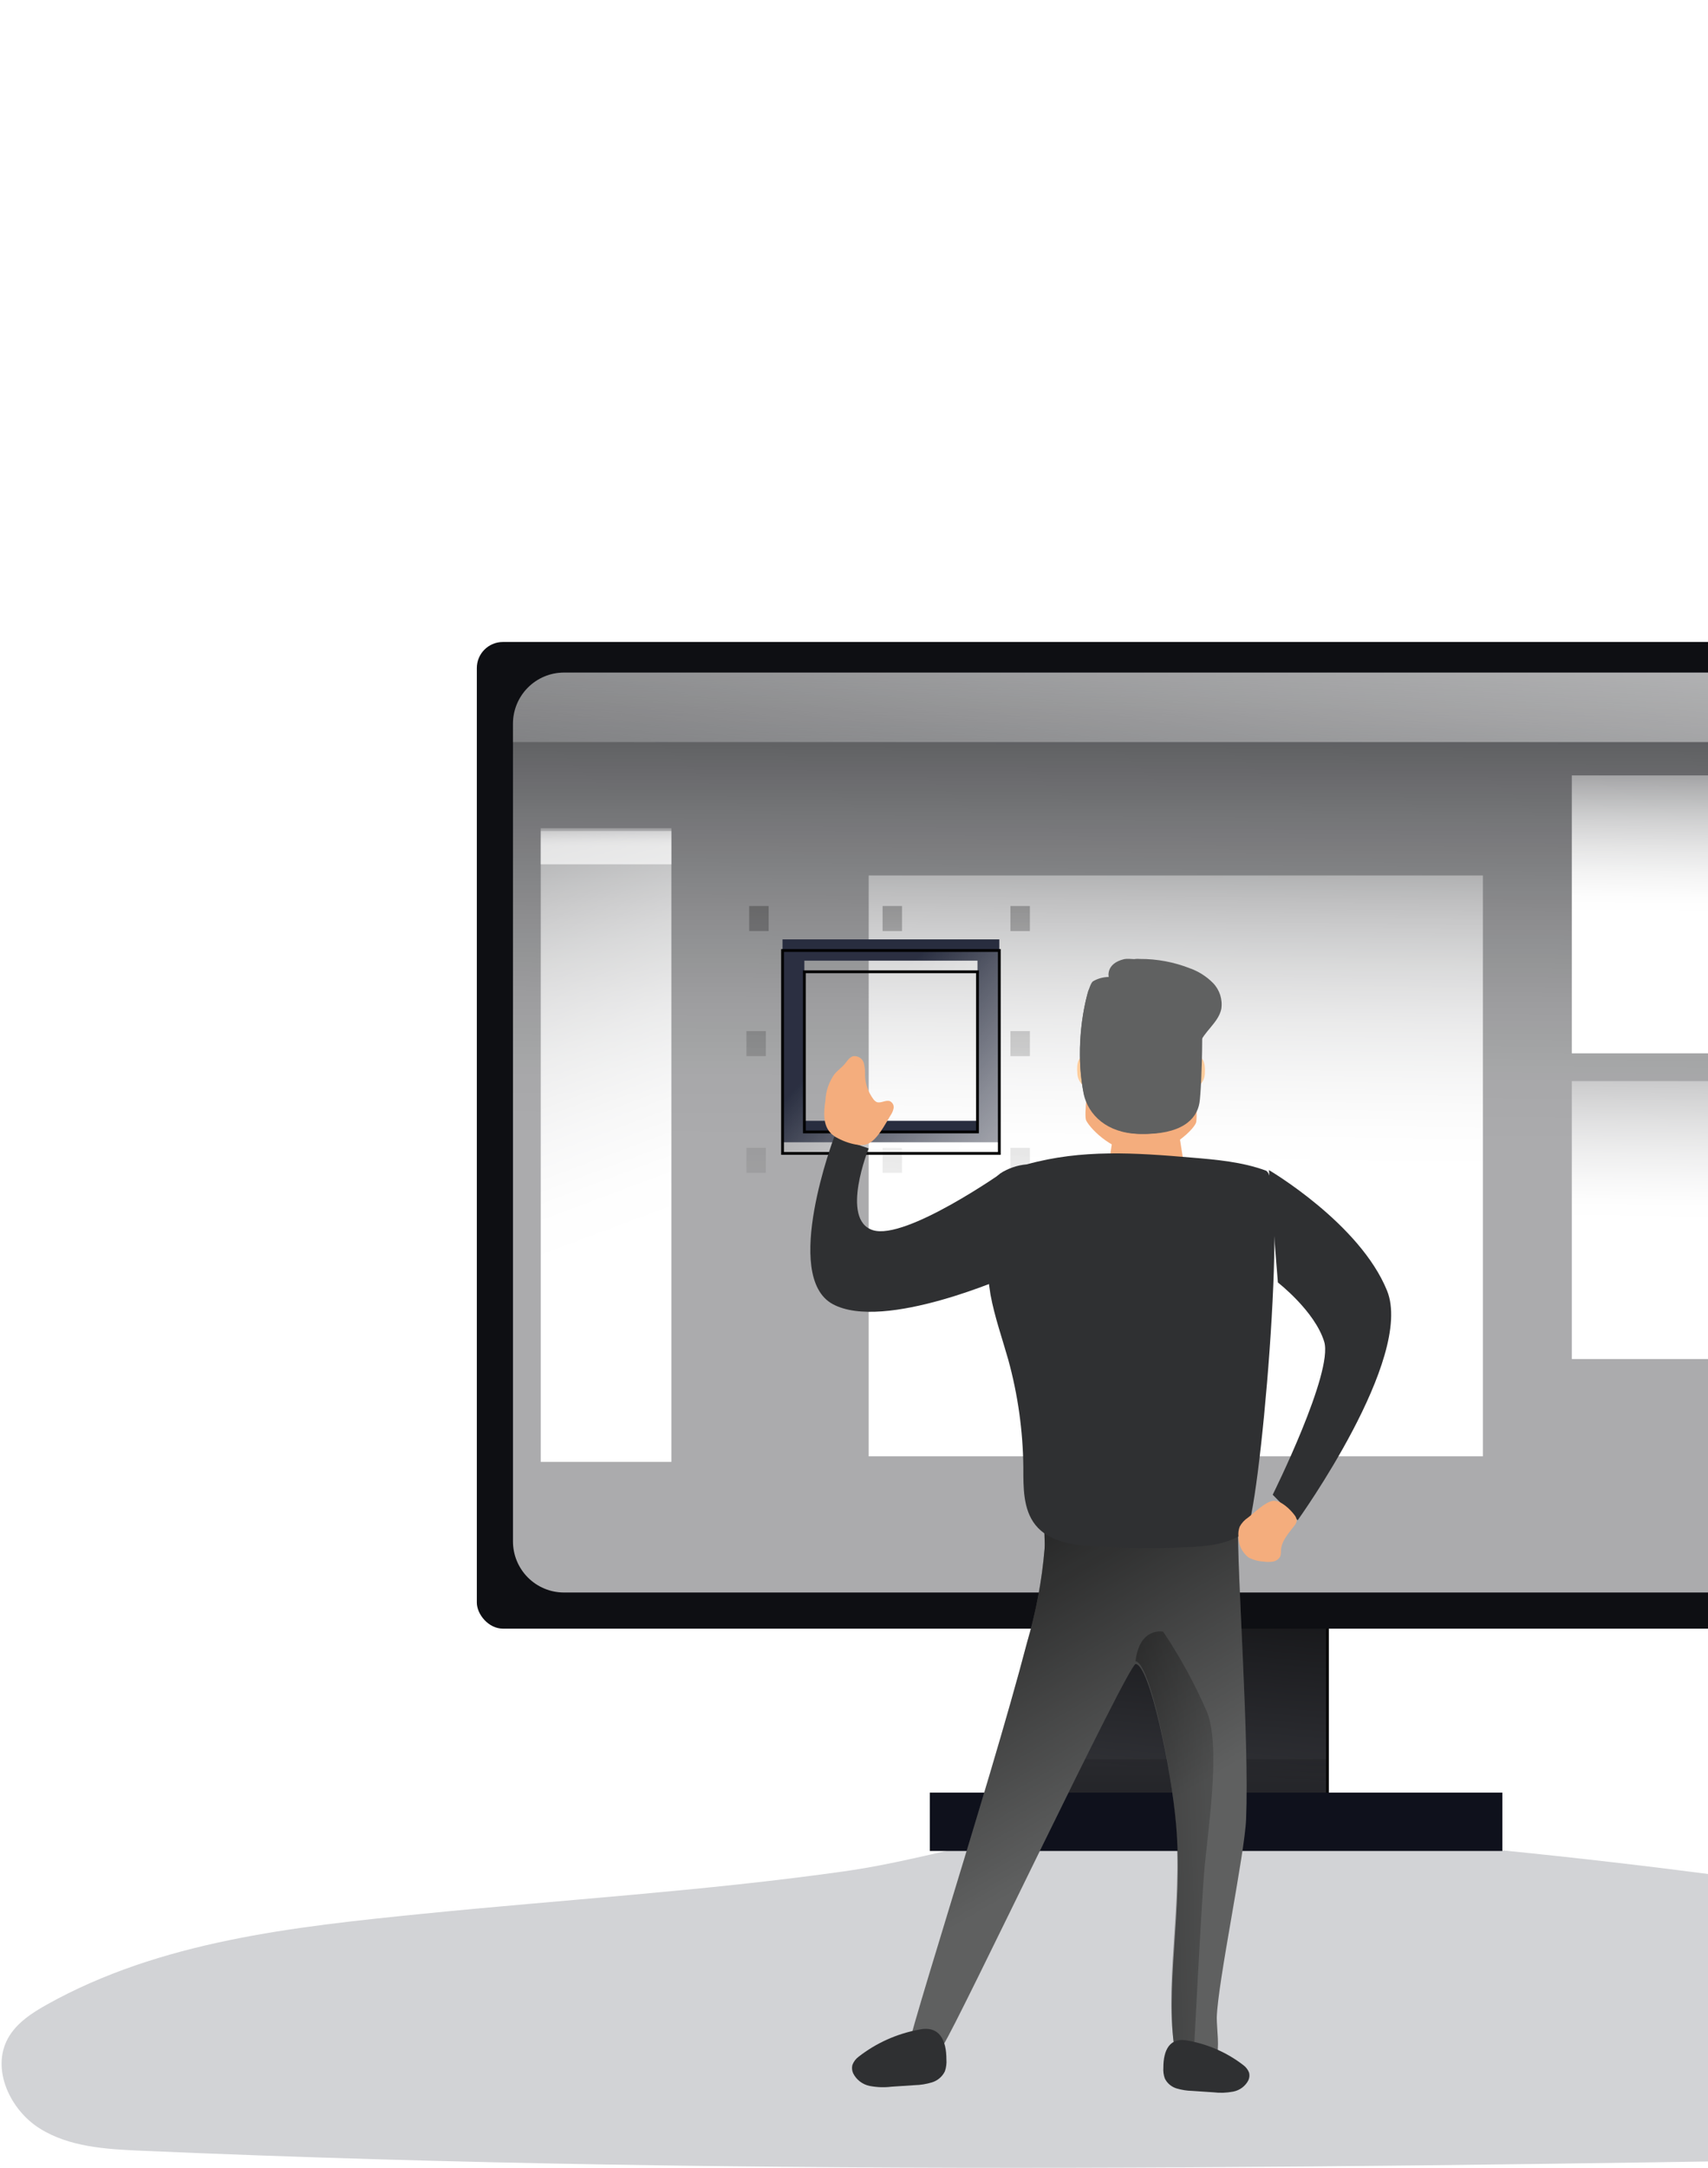 <svg width="615" height="780" viewBox="0 0 615 780" fill="none" xmlns="http://www.w3.org/2000/svg">
<path opacity="0.24" d="M152.078 688.613C105.629 693.283 57.755 698.419 16.881 721.264C11.41 724.328 5.856 727.942 2.837 733.458C-3.22 744.553 3.655 759.177 14.324 765.855C24.993 772.533 38.156 773.294 50.712 773.844C274.279 783.586 498.181 779.761 721.937 775.957C786.915 774.858 852.92 773.59 915.195 754.718C926.388 751.337 938.692 746.265 942.905 735.212C948.417 720.757 935.841 704.737 921.169 700.236C906.496 695.735 890.838 699.095 875.663 701.06C822.968 707.886 769.811 697.446 717.346 689.099C614.639 672.784 508.075 659.512 404.047 657.039C368.581 656.215 338.293 668.515 303.582 673.376C253.465 680.434 202.467 683.541 152.078 688.613Z" fill="#454855"/>
<rect x="379.837" y="573" width="98.068" height="82" fill="#303136"/>
<g filter="url(#filter0_d_108_1329)">
<rect x="379.837" y="573" width="98.068" height="82" fill="url(#paint0_linear_108_1329)" shape-rendering="crispEdges"/>
<rect x="379.837" y="573" width="98.068" height="82" stroke="black" shape-rendering="crispEdges"/>
</g>
<rect x="171.693" y="231" width="518.359" height="355" rx="9.37" fill="#0E0F13"/>
<path opacity="0.65" d="M673.04 260.438V554.562C673.057 559.443 671.133 564.129 667.693 567.588C664.253 571.047 659.579 572.994 654.703 573H203.039C198.165 572.989 193.494 571.04 190.056 567.582C186.617 564.125 184.691 559.441 184.702 554.562V260.438C184.691 255.559 186.617 250.875 190.056 247.418C193.494 243.96 198.165 242.011 203.039 242H654.703C659.579 242.006 664.253 243.953 667.693 247.412C671.133 250.871 673.057 255.557 673.04 260.438Z" fill="url(#paint1_linear_108_1329)"/>
<rect x="334.806" y="645" width="206.143" height="21" fill="#0F111C"/>
<rect x="379.837" y="633" width="98.068" height="12" fill="url(#paint2_linear_108_1329)"/>
<path fill-rule="evenodd" clip-rule="evenodd" d="M534.945 59.241V79.715L522.235 79.819C520.999 89.346 517.375 98.41 511.697 106.181L522.552 117.351L507.672 131.6L496.986 120.578C490.397 125.062 482.962 128.17 475.13 129.714V143H454.559V130.029C445.774 128.76 437.402 125.497 430.089 120.494L421.153 129.316L406.589 114.647L415.462 105.993C409.876 98.219 406.313 89.191 405.092 79.715H390.845V59.241H405.598C407.427 51.093 411.024 43.441 416.136 36.819L407.896 28.332L422.776 14.082L431.206 22.82C438.176 18.214 446.1 15.228 454.39 14.082V0H474.961V14.396C483.33 16.055 491.239 19.493 498.145 24.476L508.683 14.166L523.163 28.709L512.625 39.187C516.756 45.267 519.689 52.072 521.266 59.241H534.945ZM428.803 72.15C428.78 91.211 444.303 106.682 463.474 106.705C472.686 106.733 481.529 103.113 488.051 96.644C494.572 90.176 498.235 81.392 498.229 72.233C498.253 53.172 482.73 37.701 463.559 37.678C444.387 37.655 428.827 53.088 428.803 72.15Z" fill="white"/>
<path fill-rule="evenodd" clip-rule="evenodd" d="M610.997 93.354L610.079 105.396L602.566 104.938C601.44 110.475 598.935 115.641 595.283 119.958L601.147 127.021L591.798 134.729L586.039 127.792C581.984 130.13 577.498 131.625 572.85 132.188L572.245 140L560.204 139.104L560.788 131.479C555.703 130.344 550.947 128.056 546.89 124.792L541.256 129.583L533.388 120.396L538.96 115.688C536.032 110.876 534.346 105.414 534.056 99.792L525.938 99.167L526.836 87.146L535.454 87.792C536.878 83.085 539.305 78.743 542.57 75.062L538.125 69.708L547.474 62L552.003 67.5C556.274 65.095 561.029 63.672 565.922 63.333L566.548 55L578.589 55.896L577.942 64.375C582.749 65.714 587.207 68.081 591.005 71.312L597.621 65.708L605.467 74.896L598.789 80.583C600.956 84.339 602.373 88.477 602.963 92.771L610.997 93.354ZM548.3 96.243C547.445 107.436 555.837 117.203 567.049 118.062C572.443 118.487 577.784 116.747 581.889 113.228C585.994 109.708 588.524 104.7 588.919 99.312C589.761 88.119 581.358 78.361 570.146 77.514C558.934 76.666 549.155 85.05 548.3 96.243Z" fill="white"/>
<path d="M673.04 260.513V267H184.702V260.513C184.691 255.614 186.617 250.912 190.056 247.44C193.495 243.968 198.166 242.011 203.041 242H654.701C659.578 242.006 664.252 243.961 667.692 247.434C671.133 250.907 673.057 255.613 673.04 260.513Z" fill="url(#paint3_linear_108_1329)"/>
<rect x="194.709" y="299" width="47.033" height="227" fill="url(#paint4_linear_108_1329)"/>
<rect x="312.791" y="315" width="221.153" height="209" fill="url(#paint5_linear_108_1329)"/>
<rect x="363.826" y="413" width="7.005" height="9" fill="url(#paint6_linear_108_1329)"/>
<rect x="363.826" y="371" width="7.005" height="9" fill="url(#paint7_linear_108_1329)"/>
<rect x="268.76" y="413" width="7.005" height="9" fill="url(#paint8_linear_108_1329)"/>
<rect x="268.76" y="371" width="7.005" height="9" fill="url(#paint9_linear_108_1329)"/>
<rect x="363.826" y="326" width="7.005" height="9" fill="url(#paint10_linear_108_1329)"/>
<rect x="269.761" y="326" width="7.005" height="9" fill="url(#paint11_linear_108_1329)"/>
<rect x="317.794" y="326" width="7.005" height="9" fill="url(#paint12_linear_108_1329)"/>
<rect x="317.794" y="413" width="7.005" height="9" fill="url(#paint13_linear_108_1329)"/>
<path fill-rule="evenodd" clip-rule="evenodd" d="M281.769 411H359.823V338H281.769V411ZM351.961 403.282H289.631V345.656H351.961V403.282Z" fill="#282D3F"/>
<g filter="url(#filter1_d_108_1329)">
<path fill-rule="evenodd" clip-rule="evenodd" d="M281.769 411H359.823V338H281.769V411ZM351.961 403.282H289.631V345.656H351.961V403.282Z" fill="url(#paint14_linear_108_1329)" shape-rendering="crispEdges"/>
<path d="M359.823 411V411.5H360.323V411H359.823ZM281.769 411H281.269V411.5H281.769V411ZM359.823 338H360.323V337.5H359.823V338ZM281.769 338V337.5H281.269V338H281.769ZM289.631 403.282H289.131V403.782H289.631V403.282ZM351.961 403.282V403.782H352.461V403.282H351.961ZM289.631 345.656V345.156H289.131V345.656H289.631ZM351.961 345.656H352.461V345.156H351.961V345.656ZM359.823 410.5H281.769V411.5H359.823V410.5ZM359.323 338V411H360.323V338H359.323ZM281.769 338.5H359.823V337.5H281.769V338.5ZM282.269 411V338H281.269V411H282.269ZM289.631 403.782H351.961V402.782H289.631V403.782ZM289.131 345.656V403.282H290.131V345.656H289.131ZM351.961 345.156H289.631V346.156H351.961V345.156ZM352.461 403.282V345.656H351.461V403.282H352.461Z" fill="black"/>
</g>
<rect x="565.966" y="279" width="100.069" height="100" fill="url(#paint15_linear_108_1329)"/>
<rect x="565.966" y="389" width="100.069" height="100" fill="url(#paint16_linear_108_1329)"/>
<rect opacity="0.65" x="194.709" y="298" width="47.033" height="13" fill="url(#paint17_linear_108_1329)"/>
<path d="M305.428 459C304.754 455.436 304.329 450.39 305.623 450.043C308.351 449.275 305.428 459 305.428 459Z" fill="#28353D"/>
<path d="M448.687 654.507C448.201 667.102 438.438 713.388 438.121 726.004C438.121 730.202 439.241 736.647 437.889 740.698C435.1 749.284 425.211 748.108 423.922 743.049L423.436 740.53C418.85 716.012 426.225 688.198 423.436 656.186C421.766 636.643 413.99 598.963 408.898 598.711C406.214 598.711 344.956 727.851 339.632 735.807C337.011 739.817 329.637 739.187 326.066 742.42C322.495 745.652 355.818 644.515 369.785 591.07C373.043 580.039 375.166 568.709 376.124 557.252C376.505 550.64 374.37 548.415 380.477 546.463C384.703 545.119 390.556 545.497 395.078 545.182C400.002 544.804 445.792 544.72 445.792 547.953C445.348 565.502 449.87 625.412 448.687 654.507Z" fill="#606161"/>
<path d="M448.687 654.507C448.201 667.102 438.438 713.388 438.121 726.004C438.121 730.202 439.241 736.647 437.889 740.698C435.1 749.284 425.211 748.108 423.922 743.049L423.436 740.53C418.85 716.012 426.225 688.198 423.436 656.186C421.766 636.643 413.99 598.963 408.898 598.711C406.214 598.711 344.956 727.851 339.632 735.807C337.011 739.817 329.637 739.187 326.066 742.42C322.495 745.652 355.818 644.515 369.785 591.07C373.043 580.039 375.166 568.709 376.124 557.252C376.505 550.64 374.37 548.415 380.477 546.463C384.703 545.119 390.556 545.497 395.078 545.182C400.002 544.804 445.792 544.72 445.792 547.953C445.348 565.502 449.87 625.412 448.687 654.507Z" fill="url(#paint18_linear_108_1329)"/>
<path d="M394.614 386.148C394.229 382.163 392.346 380 390.506 380C388.666 380 387.533 382.12 387.918 386.148C388.005 389.122 390.249 391.597 393.223 392C395.084 392 395.02 390.134 394.614 386.148Z" fill="#FFCD9C"/>
<path d="M427.008 386.159C427.258 382.166 429.094 380 430.993 380C432.893 380 434.124 382.124 433.832 386.159C433.805 389.173 431.56 391.687 428.614 392C426.736 392 426.715 390.152 427.008 386.159Z" fill="#FFCD9C"/>
<path d="M430.732 403.672C430.473 405.777 421.558 415 411.413 415C401.267 415 392.892 406.577 391.122 403.208C389.352 399.839 396.475 356.505 400.598 352.884C404.721 349.262 421.429 351.641 422.832 353.558C426.199 358.085 431.833 395.27 430.732 403.672Z" fill="#F4AD7D"/>
<path d="M426.538 370.977C425.159 371.639 419.743 357.842 418.607 355.525C417.472 353.208 417.654 350.829 419.033 350.167C420.413 349.505 422.441 350.871 423.577 353.167C424.713 355.463 427.897 370.336 426.538 370.977Z" fill="#FFCD9C"/>
<path d="M396.168 369.987C394.737 369.501 398.525 355.179 399.351 352.703C400.177 350.228 402.031 348.599 403.381 349.086C404.731 349.573 405.295 351.984 404.469 354.481C403.643 356.977 397.518 370.474 396.168 369.987Z" fill="#FFCD9C"/>
<path d="M401.845 402H423.608L426.87 422.622C415.014 429.005 408.101 428.301 398.85 421.214L401.845 402Z" fill="#F4AD7D"/>
<path d="M410.859 406.13C410.859 405.75 411.764 405.43 412.86 405.43C413.956 405.43 414.861 405.75 414.861 406.13C414.861 406.51 413.98 406.57 412.86 406.57C411.74 406.57 410.859 406.53 410.859 406.13Z" fill="#F4AD7D"/>
<path d="M431.892 396.808C432.716 391.894 434.06 356.708 430.764 352.051C427.469 347.394 407.741 344.381 404.749 345.108C398.05 346.731 399.221 351.517 399.221 351.517C397.23 351.547 395.28 352.084 393.563 353.076C391.265 354.615 386.43 376.79 390.289 393.56C392.023 401.102 398.852 407.66 410.646 407.981C425.171 408.365 430.895 402.896 431.892 396.808Z" fill="#606161"/>
<path d="M404.831 346.762C406.39 345.448 408.41 344.828 410.43 345.041C416.563 345.008 422.647 346.14 428.365 348.376C431.535 349.488 434.414 351.311 436.785 353.708C439.172 356.173 440.271 359.627 439.753 363.034C438.7 368.047 433.438 371.148 431.712 375.97C430.322 379.837 431.312 383.575 431.354 387.463C431.382 390.606 431.156 393.746 430.68 396.852C429.712 402.906 424.176 408.344 409.967 407.983C398.516 407.664 391.885 401.143 390.201 393.644C387.921 381.198 388.519 368.389 391.948 356.215C398.12 357.648 404.434 358.361 410.767 358.339C417.482 358.395 424.178 357.611 430.701 356.002C431.817 362.503 431.796 375.524 431.438 385.253" fill="#606161"/>
<path d="M369.702 418.954C366.268 419.241 362.96 420.384 360.077 422.28C355.139 426.171 354.764 433.43 354.848 439.748C354.678 448.501 355.285 457.252 356.66 465.897C358.139 473.826 360.827 481.441 363.035 489.202C366.516 501.831 368.344 514.862 368.473 527.966C368.473 535.162 368.348 543.07 372.827 548.697C377.723 554.806 386.39 555.998 394.182 556.438C405.245 557.086 416.349 557.17 427.412 556.709C434.829 556.375 442.725 555.643 448.6 551.082C453.288 547.442 464.267 424.288 455.746 421.171C447.225 418.054 438.058 417.259 429.016 416.506C408.745 414.791 389.661 413.431 369.702 418.954Z" fill="#2F3032"/>
<path d="M433.521 674.291C432.435 688.255 429.843 739 429.843 739L423.238 738.77C418.702 714.39 425.997 686.732 423.238 654.899C421.586 635.465 413.895 597.996 408.857 597.746C410.362 585.221 418.827 587.1 418.827 587.1C424.984 596.294 430.294 606.026 434.692 616.178C439.729 629.37 434.629 660.263 433.521 674.291Z" fill="url(#paint19_linear_108_1329)"/>
<path d="M309.164 740.024C308.133 740.786 307.35 741.83 306.912 743.025C306.678 744.009 306.773 745.04 307.183 745.965C308.35 748.326 310.56 750.019 313.168 750.55C315.744 751.04 318.383 751.131 320.987 750.818L329.328 750.262C331.45 750.212 333.555 749.873 335.583 749.255C337.614 748.627 339.289 747.198 340.212 745.308C340.704 743.916 340.895 742.438 340.775 740.969C340.775 734.164 338.357 728.634 330.808 730.299C322.902 731.765 315.474 735.102 309.164 740.024Z" fill="#2F3032"/>
<path d="M447.703 743.063C448.65 743.759 449.369 744.709 449.77 745.797C449.984 746.682 449.9 747.611 449.53 748.446C448.467 750.584 446.438 752.114 444.047 752.579C441.69 753.035 439.273 753.121 436.888 752.834L429.316 752.325C427.389 752.284 425.478 751.985 423.636 751.435C421.779 750.864 420.25 749.566 419.415 747.853C418.967 746.595 418.789 745.26 418.893 743.932C418.893 737.785 421.069 732.72 428.01 734.288C435.206 735.619 441.964 738.63 447.703 743.063Z" fill="#2F3032"/>
<path d="M456.891 421C456.891 421 489.606 440.163 499.432 464.389C509.257 488.614 467.252 547 467.252 547L458.263 537.814C458.263 537.814 480.188 493.759 476.799 482.74C473.409 471.721 460.13 461.452 460.13 461.452L456.891 421Z" fill="#2F3032"/>
<path d="M363.826 458.859C363.826 458.859 318.338 479.24 299.853 469.238C281.368 459.237 300.398 409 300.398 409L312.777 413.202C312.777 413.202 302.433 438.815 314.267 442.618C326.101 446.421 361.56 421.438 361.56 421.438L363.826 458.859Z" fill="#2F3032"/>
<path d="M449.466 545.976C448.158 546.826 447.097 547.968 446.381 549.297C445.951 550.425 445.797 551.629 445.928 552.819C445.849 555.709 447.163 558.479 449.509 560.367C451.158 561.25 453.005 561.76 454.903 561.857C456.066 562.048 457.256 562.048 458.419 561.857C459.606 561.646 460.597 560.888 461.051 559.844C461.206 559.183 461.271 558.507 461.245 557.831C461.396 554.51 463.899 551.793 465.97 549.076C466.47 548.551 466.793 547.9 466.897 547.204C466.885 546.434 466.597 545.69 466.078 545.091C464.675 543.199 461.202 539.717 458.419 540.018C455.636 540.32 451.624 544.326 449.466 545.976Z" fill="#F4AD7D"/>
<path d="M320.585 401.435C321.178 400.611 321.582 399.679 321.772 398.698C321.923 397.683 321.386 396.687 320.431 396.211C318.915 395.647 317.114 397.13 315.62 396.504C315.114 396.235 314.69 395.846 314.389 395.375C312.625 392.945 311.613 390.093 311.467 387.143C311.553 385.571 311.405 383.995 311.028 382.463C310.583 380.886 309 379.849 307.292 380.018C305.886 380.331 305.095 381.689 304.216 382.776C303.338 383.863 301.58 385.158 300.437 386.516C298.487 389.307 297.37 392.55 297.207 395.898C296.592 400.077 296.197 404.861 299.273 407.87C301.646 410.189 308.874 412.927 312.192 411.694C315.861 410.315 318.74 404.444 320.585 401.435Z" fill="#F4AD7D"/>
<defs>
<filter id="filter0_d_108_1329" x="375.337" y="572.5" width="107.068" height="91" filterUnits="userSpaceOnUse" color-interpolation-filters="sRGB">
<feFlood flood-opacity="0" result="BackgroundImageFix"/>
<feColorMatrix in="SourceAlpha" type="matrix" values="0 0 0 0 0 0 0 0 0 0 0 0 0 0 0 0 0 0 127 0" result="hardAlpha"/>
<feOffset dy="4"/>
<feGaussianBlur stdDeviation="2"/>
<feComposite in2="hardAlpha" operator="out"/>
<feColorMatrix type="matrix" values="0 0 0 0 0 0 0 0 0 0 0 0 0 0 0 0 0 0 0.25 0"/>
<feBlend mode="normal" in2="BackgroundImageFix" result="effect1_dropShadow_108_1329"/>
<feBlend mode="normal" in="SourceGraphic" in2="effect1_dropShadow_108_1329" result="shape"/>
</filter>
<filter id="filter1_d_108_1329" x="277.269" y="337.5" width="87.054" height="82" filterUnits="userSpaceOnUse" color-interpolation-filters="sRGB">
<feFlood flood-opacity="0" result="BackgroundImageFix"/>
<feColorMatrix in="SourceAlpha" type="matrix" values="0 0 0 0 0 0 0 0 0 0 0 0 0 0 0 0 0 0 127 0" result="hardAlpha"/>
<feOffset dy="4"/>
<feGaussianBlur stdDeviation="2"/>
<feComposite in2="hardAlpha" operator="out"/>
<feColorMatrix type="matrix" values="0 0 0 0 0 0 0 0 0 0 0 0 0 0 0 0 0 0 0.25 0"/>
<feBlend mode="normal" in2="BackgroundImageFix" result="effect1_dropShadow_108_1329"/>
<feBlend mode="normal" in="SourceGraphic" in2="effect1_dropShadow_108_1329" result="shape"/>
</filter>
<linearGradient id="paint0_linear_108_1329" x1="501.972" y1="641.322" x2="512.393" y2="514.584" gradientUnits="userSpaceOnUse">
<stop stop-color="#010101" stop-opacity="0.01"/>
<stop offset="0.95" stop-color="#010101"/>
</linearGradient>
<linearGradient id="paint1_linear_108_1329" x1="100.259" y1="178.517" x2="97.544" y2="628.071" gradientUnits="userSpaceOnUse">
<stop stop-color="white" stop-opacity="0.01"/>
<stop offset="0.07" stop-color="white" stop-opacity="0.22"/>
<stop offset="0.16" stop-color="white" stop-opacity="0.45"/>
<stop offset="0.25" stop-color="white" stop-opacity="0.65"/>
<stop offset="0.33" stop-color="white" stop-opacity="0.8"/>
<stop offset="0.4" stop-color="white" stop-opacity="0.91"/>
<stop offset="0.46" stop-color="white" stop-opacity="0.98"/>
<stop offset="0.51" stop-color="white"/>
</linearGradient>
<linearGradient id="paint2_linear_108_1329" x1="-153.395" y1="616.073" x2="-153.295" y2="758.306" gradientUnits="userSpaceOnUse">
<stop stop-color="#010101" stop-opacity="0.01"/>
<stop offset="0.95" stop-color="#010101"/>
</linearGradient>
<linearGradient id="paint3_linear_108_1329" x1="999.018" y1="361.966" x2="1033.2" y2="-45.145" gradientUnits="userSpaceOnUse">
<stop stop-color="white" stop-opacity="0.01"/>
<stop offset="0.07" stop-color="white" stop-opacity="0.22"/>
<stop offset="0.16" stop-color="white" stop-opacity="0.45"/>
<stop offset="0.25" stop-color="white" stop-opacity="0.65"/>
<stop offset="0.33" stop-color="white" stop-opacity="0.8"/>
<stop offset="0.4" stop-color="white" stop-opacity="0.91"/>
<stop offset="0.46" stop-color="white" stop-opacity="0.98"/>
<stop offset="0.51" stop-color="white"/>
</linearGradient>
<linearGradient id="paint4_linear_108_1329" x1="172.138" y1="251.87" x2="310.145" y2="620.142" gradientUnits="userSpaceOnUse">
<stop stop-color="white" stop-opacity="0.01"/>
<stop offset="0.07" stop-color="white" stop-opacity="0.22"/>
<stop offset="0.16" stop-color="white" stop-opacity="0.45"/>
<stop offset="0.25" stop-color="white" stop-opacity="0.65"/>
<stop offset="0.33" stop-color="white" stop-opacity="0.8"/>
<stop offset="0.4" stop-color="white" stop-opacity="0.91"/>
<stop offset="0.46" stop-color="white" stop-opacity="0.98"/>
<stop offset="0.51" stop-color="white"/>
</linearGradient>
<linearGradient id="paint5_linear_108_1329" x1="275.668" y1="274.99" x2="272.343" y2="557.698" gradientUnits="userSpaceOnUse">
<stop stop-color="white" stop-opacity="0.01"/>
<stop offset="0.07" stop-color="white" stop-opacity="0.22"/>
<stop offset="0.16" stop-color="white" stop-opacity="0.45"/>
<stop offset="0.25" stop-color="white" stop-opacity="0.65"/>
<stop offset="0.33" stop-color="white" stop-opacity="0.8"/>
<stop offset="0.4" stop-color="white" stop-opacity="0.91"/>
<stop offset="0.46" stop-color="white" stop-opacity="0.98"/>
<stop offset="0.51" stop-color="white"/>
</linearGradient>
<linearGradient id="paint6_linear_108_1329" x1="591.503" y1="466.704" x2="610.69" y2="-111.215" gradientUnits="userSpaceOnUse">
<stop stop-color="#010101" stop-opacity="0.01"/>
<stop offset="0.95" stop-color="#010101"/>
</linearGradient>
<linearGradient id="paint7_linear_108_1329" x1="590.651" y1="467.045" x2="609.838" y2="-110.875" gradientUnits="userSpaceOnUse">
<stop stop-color="#010101" stop-opacity="0.01"/>
<stop offset="0.95" stop-color="#010101"/>
</linearGradient>
<linearGradient id="paint8_linear_108_1329" x1="496.472" y1="464.354" x2="515.688" y2="-113.565" gradientUnits="userSpaceOnUse">
<stop stop-color="#010101" stop-opacity="0.01"/>
<stop offset="0.95" stop-color="#010101"/>
</linearGradient>
<linearGradient id="paint9_linear_108_1329" x1="495.62" y1="464.694" x2="514.836" y2="-113.224" gradientUnits="userSpaceOnUse">
<stop stop-color="#010101" stop-opacity="0.01"/>
<stop offset="0.95" stop-color="#010101"/>
</linearGradient>
<linearGradient id="paint10_linear_108_1329" x1="589.712" y1="468.545" x2="608.928" y2="-109.373" gradientUnits="userSpaceOnUse">
<stop stop-color="#010101" stop-opacity="0.01"/>
<stop offset="0.95" stop-color="#010101"/>
</linearGradient>
<linearGradient id="paint11_linear_108_1329" x1="495.682" y1="466.236" x2="514.869" y2="-111.683" gradientUnits="userSpaceOnUse">
<stop stop-color="#010101" stop-opacity="0.01"/>
<stop offset="0.95" stop-color="#010101"/>
</linearGradient>
<linearGradient id="paint12_linear_108_1329" x1="543.672" y1="467.396" x2="562.888" y2="-110.501" gradientUnits="userSpaceOnUse">
<stop stop-color="#010101" stop-opacity="0.01"/>
<stop offset="0.95" stop-color="#010101"/>
</linearGradient>
<linearGradient id="paint13_linear_108_1329" x1="545.488" y1="464.843" x2="564.704" y2="-113.075" gradientUnits="userSpaceOnUse">
<stop stop-color="#010101" stop-opacity="0.01"/>
<stop offset="0.95" stop-color="#010101"/>
</linearGradient>
<linearGradient id="paint14_linear_108_1329" x1="200.41" y1="479.399" x2="432.643" y2="696.094" gradientUnits="userSpaceOnUse">
<stop stop-color="white" stop-opacity="0.01"/>
<stop offset="0.07" stop-color="white" stop-opacity="0.22"/>
<stop offset="0.16" stop-color="white" stop-opacity="0.45"/>
<stop offset="0.25" stop-color="white" stop-opacity="0.65"/>
<stop offset="0.33" stop-color="white" stop-opacity="0.8"/>
<stop offset="0.4" stop-color="white" stop-opacity="0.91"/>
<stop offset="0.46" stop-color="white" stop-opacity="0.98"/>
<stop offset="0.51" stop-color="white"/>
</linearGradient>
<linearGradient id="paint15_linear_108_1329" x1="549.277" y1="259.864" x2="547.492" y2="395.026" gradientUnits="userSpaceOnUse">
<stop stop-color="white" stop-opacity="0.01"/>
<stop offset="0.07" stop-color="white" stop-opacity="0.22"/>
<stop offset="0.16" stop-color="white" stop-opacity="0.45"/>
<stop offset="0.25" stop-color="white" stop-opacity="0.65"/>
<stop offset="0.33" stop-color="white" stop-opacity="0.8"/>
<stop offset="0.4" stop-color="white" stop-opacity="0.91"/>
<stop offset="0.46" stop-color="white" stop-opacity="0.98"/>
<stop offset="0.51" stop-color="white"/>
</linearGradient>
<linearGradient id="paint16_linear_108_1329" x1="549.277" y1="369.864" x2="547.492" y2="505.026" gradientUnits="userSpaceOnUse">
<stop stop-color="white" stop-opacity="0.01"/>
<stop offset="0.07" stop-color="white" stop-opacity="0.22"/>
<stop offset="0.16" stop-color="white" stop-opacity="0.45"/>
<stop offset="0.25" stop-color="white" stop-opacity="0.65"/>
<stop offset="0.33" stop-color="white" stop-opacity="0.8"/>
<stop offset="0.4" stop-color="white" stop-opacity="0.91"/>
<stop offset="0.46" stop-color="white" stop-opacity="0.98"/>
<stop offset="0.51" stop-color="white"/>
</linearGradient>
<linearGradient id="paint17_linear_108_1329" x1="185.437" y1="295.281" x2="185.419" y2="313.481" gradientUnits="userSpaceOnUse">
<stop stop-color="white" stop-opacity="0.01"/>
<stop offset="0.07" stop-color="white" stop-opacity="0.22"/>
<stop offset="0.16" stop-color="white" stop-opacity="0.45"/>
<stop offset="0.25" stop-color="white" stop-opacity="0.65"/>
<stop offset="0.33" stop-color="white" stop-opacity="0.8"/>
<stop offset="0.4" stop-color="white" stop-opacity="0.91"/>
<stop offset="0.46" stop-color="white" stop-opacity="0.98"/>
<stop offset="0.51" stop-color="white"/>
</linearGradient>
<linearGradient id="paint18_linear_108_1329" x1="450.015" y1="631.512" x2="353.922" y2="466.732" gradientUnits="userSpaceOnUse">
<stop stop-color="#010101" stop-opacity="0.01"/>
<stop offset="0.95" stop-color="#010101"/>
</linearGradient>
<linearGradient id="paint19_linear_108_1329" x1="451.037" y1="169.892" x2="278.151" y2="174.761" gradientUnits="userSpaceOnUse">
<stop stop-color="#010101" stop-opacity="0.01"/>
<stop offset="0.95" stop-color="#010101"/>
</linearGradient>
</defs>
</svg>
